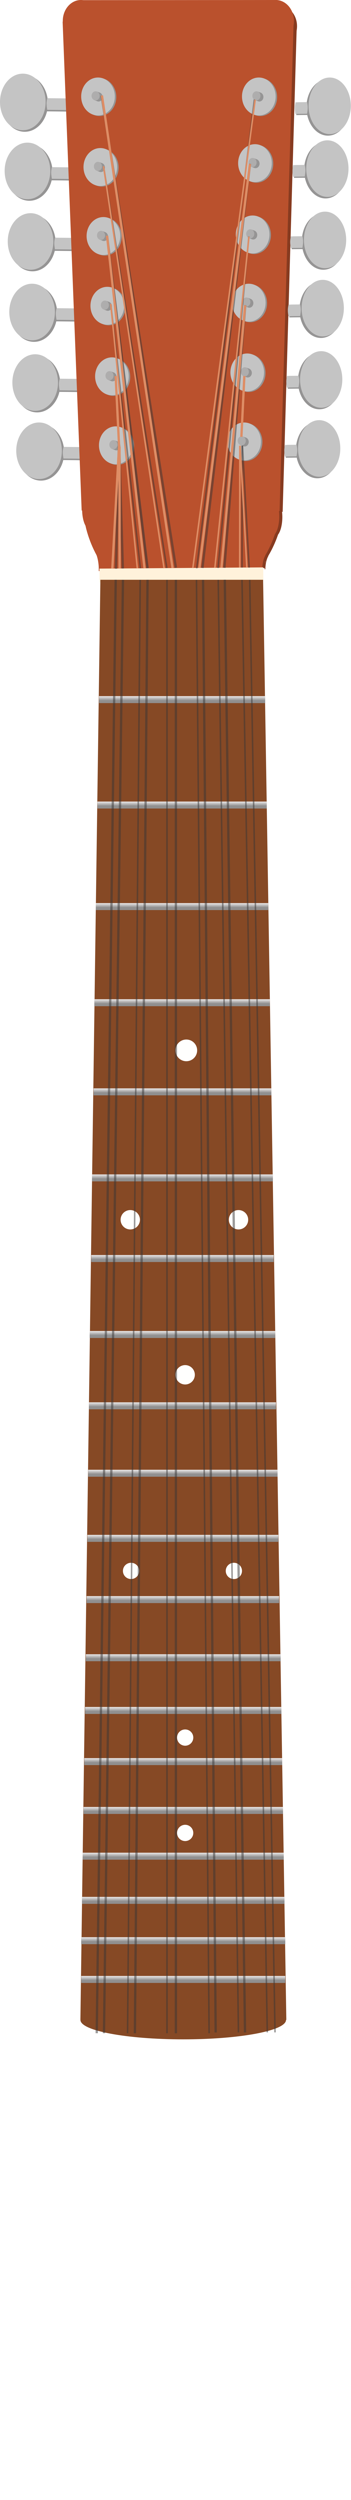 <svg xmlns="http://www.w3.org/2000/svg" xmlns:xlink="http://www.w3.org/1999/xlink" width="454" height="3225" fill="none" viewBox="0 0 454 3225">
  <path fill="#959494" d="m51.98 143.546 35.997.398.166-15-35.998-.397z"/>
  <ellipse fill="#959494" rx="30" ry="36.5" transform="matrix(1 0 0 -1 32 133.5)"/>
  <path fill="#C4C4C4" d="m61.136 141.67 24.838.275.165-15-24.837-.274z"/>
  <path stroke="#C4C4C4" stroke-width=".8" d="M61.5 127c-1.332 5.826-.994 8.59 0 14.5"/>
  <ellipse fill="#C4C4C4" rx="29.5" ry="36.5" transform="matrix(1 0 0 -1 29.5 131.5)"/>
  <path fill="#C4C4C4" d="M61 127h2v8h-2z"/>
  <path fill="#959494" d="m57.977 232.51 35.998.398.166-14.999-35.998-.398z"/>
  <ellipse fill="#959494" rx="30" ry="36.5" transform="matrix(1 0 0 -1 38 222.5)"/>
  <path fill="#C4C4C4" d="m67.134 230.635 24.838.275.165-15-24.837-.274z"/>
  <path stroke="#C4C4C4" stroke-width=".8" d="M67.5 216c-1.332 5.826-.994 8.59 0 14.5"/>
  <ellipse fill="#C4C4C4" rx="29.5" ry="36.5" transform="matrix(1 0 0 -1 35.5 220.5)"/>
  <path fill="#C4C4C4" d="M67 227h2v-8h-2z"/>
  <path fill="#959494" d="m61.976 323.474 35.998.398.166-15-35.998-.397z"/>
  <ellipse fill="#959494" rx="30" ry="36.5" transform="matrix(1 0 0 -1 42 313.5)"/>
  <path fill="#C4C4C4" d="m71.133 321.599 24.837.274.166-14.999-24.838-.274z"/>
  <path stroke="#C4C4C4" stroke-width=".8" d="M71.5 307c-1.332 5.826-.994 8.59 0 14.5"/>
  <ellipse fill="#C4C4C4" rx="29.5" ry="36.5" transform="matrix(1 0 0 -1 39.5 311.5)"/>
  <path fill="#C4C4C4" d="M71 318h2v-8h-2z"/>
  <path fill="#959494" d="m63.975 414.438 35.998.398.166-15-35.998-.397z"/>
  <ellipse fill="#959494" rx="30" ry="36.5" transform="matrix(1 0 0 -1 44 404.5)"/>
  <path fill="#C4C4C4" d="m73.132 412.563 24.838.274.165-14.999-24.837-.274z"/>
  <path stroke="#C4C4C4" stroke-width=".8" d="M73.5 398c-1.332 5.826-.994 8.59 0 14.5"/>
  <ellipse fill="#C4C4C4" rx="29.5" ry="36.5" transform="matrix(1 0 0 -1 41.5 402.5)"/>
  <path fill="#C4C4C4" d="M73 409h2v-8h-2z"/>
  <path fill="#959494" d="m67.974 505.402 35.998.398.166-15-35.998-.397z"/>
  <ellipse fill="#959494" rx="30" ry="36.5" transform="matrix(1 0 0 -1 48 495.5)"/>
  <path fill="#C4C4C4" d="m77.13 503.527 24.838.274.166-14.999-24.838-.274z"/>
  <path stroke="#C4C4C4" stroke-width=".8" d="M77.5 489c-1.332 5.826-.994 8.59 0 14.5"/>
  <ellipse fill="#C4C4C4" rx="29.5" ry="36.5" transform="matrix(1 0 0 -1 45.5 493.5)"/>
  <path fill="#C4C4C4" d="M77 500h2v-8h-2z"/>
  <path fill="#959494" d="m72.972 593.367 35.998.398.166-15-35.998-.397z"/>
  <ellipse fill="#959494" rx="30" ry="36.5" transform="matrix(1 0 0 -1 53 583.5)"/>
  <path fill="#C4C4C4" d="m82.129 591.492 24.837.274.166-14.999-24.837-.274z"/>
  <path stroke="#C4C4C4" stroke-width=".8" d="M82.5 577c-1.332 5.826-.994 8.59 0 14.5"/>
  <ellipse fill="#C4C4C4" rx="29.5" ry="36.5" transform="matrix(1 0 0 -1 50.5 581.5)"/>
  <path fill="#C4C4C4" d="M82 588h2v-8h-2z"/>
  <ellipse cx="108.702" cy="33.754" fill="#873B20" rx="23.5" ry="26.754"/>
  <ellipse cx="360.702" cy="33.754" fill="#873B20" rx="23.5" ry="26.754"/>
  <path fill="#873B20" d="M108.202 7.207h251.999v15.854H108.202zM252.414 657.077l18.172-624.763 113.184 3.232-18.172 624.763zM222.77 655.241 198.148 30.314 85.003 34.69l24.622 624.927z"/>
  <ellipse cx="120.702" cy="658.023" fill="#873B20" rx="10.5" ry="25.764"/>
  <ellipse fill="#873B20" rx="10.488" ry="40.09" transform="matrix(.935 -.354 .359 .933 130.396 695.031)"/>
  <path stroke="#873B20" d="M127.702 713.514c2.559 2.799 5.011 14.271 4.5 23.286m214.5-19.818c-2.035 3.401-3.785 9.16-4 17.341"/>
  <ellipse fill="#873B20" rx="10.486" ry="40.097" transform="matrix(-.925 -.381 -.386 .922 346.395 695.031)"/>
  <ellipse cx="354.702" cy="666.942" fill="#873B20" rx="10.5" ry="25.764"/>
  <path fill="#873B20" d="m131.244 711.36 211.61-2.523.29 23.927-211.609 2.522z"/>
  <path fill="#873B20" d="m342.672 719.459 2.608 1.468-2.47 4.308-2.608-1.468zM133.085 717.478l-2.883.82 1.38 4.763 2.883-.821zM129.202 14.927h218v698.587h-218z"/>
  <path fill="#959494" d="m391.988 590.214-22.342.266-.149-14.607 22.341-.267z"/>
  <ellipse cx="410.522" cy="580.5" fill="#959494" rx="27.789" ry="36.5" transform="rotate(180 410.522 580.5)"/>
  <path fill="#C4C4C4" d="m383.509 588.728-12.39.148-.152-15 12.389-.147z"/>
  <path stroke="#C4C4C4" stroke-width=".8" d="M383.196 574c1.234 5.826.922 8.59 0 14.5"/>
  <path stroke="#C4C4C4" stroke-width="1.5" d="M369.378 574c-1.32 5.826-1.107 9.09-.121 15"/>
  <ellipse cx="412.837" cy="578.5" fill="#C4C4C4" rx="27.326" ry="36.5" transform="rotate(180 412.837 578.5)"/>
  <path fill="#C4C4C4" d="M383.659 585h-1.853v-8h1.853zM371.171 589h-1.853v-15h1.853zM369.318 584h-.926v-8h.926z"/>
  <path fill="#959494" d="m394.595 501.214-22.341.266-.15-14.607 22.342-.266z"/>
  <ellipse cx="413.129" cy="491.5" fill="#959494" rx="27.789" ry="36.5" transform="rotate(180 413.129 491.5)"/>
  <path fill="#C4C4C4" d="m386.115 499.729-12.39.147-.153-14.999 12.39-.148z"/>
  <path stroke="#C4C4C4" stroke-width=".8" d="M385.803 485c1.235 5.826.922 8.59 0 14.5"/>
  <path stroke="#C4C4C4" stroke-width="1.5" d="M371.986 485c-1.321 5.826-1.108 9.09-.122 15"/>
  <ellipse cx="415.445" cy="489.5" fill="#C4C4C4" rx="27.326" ry="36.5" transform="rotate(180 415.445 489.5)"/>
  <path fill="#C4C4C4" d="M386.267 496h-1.853v-8h1.853zM373.778 500h-1.853v-15h1.853z"/>
  <path fill="#C4C4C4" d="M371.926 495H371v-8h.926z"/>
  <path fill="#959494" d="m396.597 409.214-22.341.266-.15-14.607 22.342-.266z"/>
  <ellipse cx="415.129" cy="399.5" fill="#959494" rx="27.789" ry="36.5" transform="rotate(180 415.129 399.5)"/>
  <path fill="#C4C4C4" d="m388.116 407.729-12.389.147-.153-14.999 12.389-.148z"/>
  <path stroke="#C4C4C4" stroke-width=".8" d="M387.803 393c1.235 5.826.922 8.59 0 14.5"/>
  <path stroke="#C4C4C4" stroke-width="1.5" d="M373.986 393c-1.321 5.826-1.108 9.09-.122 15"/>
  <ellipse cx="417.445" cy="397.5" fill="#C4C4C4" rx="27.326" ry="36.5" transform="rotate(180 417.445 397.5)"/>
  <path fill="#C4C4C4" d="M388.267 404h-1.853v-8h1.853zM375.778 408h-1.853v-15h1.853z"/>
  <path fill="#C4C4C4" d="M373.926 403H373v-8h.926z"/>
  <path fill="#959494" d="m399.597 321.212-22.342.267-.15-14.608 22.342-.266z"/>
  <ellipse cx="418.129" cy="311.5" fill="#959494" rx="27.789" ry="36.5" transform="rotate(180 418.129 311.5)"/>
  <path fill="#C4C4C4" d="m391.116 319.729-12.39.147-.153-14.999 12.39-.147z"/>
  <path stroke="#C4C4C4" stroke-width=".8" d="M390.803 305c1.235 5.826.922 8.59 0 14.5"/>
  <path stroke="#C4C4C4" stroke-width="1.5" d="M376.986 305c-1.321 5.826-1.108 9.09-.122 15"/>
  <ellipse cx="420.445" cy="309.5" fill="#C4C4C4" rx="27.326" ry="36.5" transform="rotate(180 420.445 309.5)"/>
  <path fill="#C4C4C4" d="M391.267 316h-1.853v-8h1.853zM378.778 320h-1.853v-15h1.853z"/>
  <path fill="#C4C4C4" d="M376.926 315H376v-8h.926z"/>
  <path fill="#959494" d="m402.598 229.212-22.341.267-.15-14.608 22.342-.266z"/>
  <ellipse cx="421.129" cy="219.5" fill="#959494" rx="27.789" ry="36.5" transform="rotate(180 421.129 219.5)"/>
  <path fill="#C4C4C4" d="m394.117 227.73-12.389.149-.153-15 12.389-.147z"/>
  <path stroke="#C4C4C4" stroke-width=".8" d="M393.803 213c1.235 5.826.922 8.59 0 14.5"/>
  <path stroke="#C4C4C4" stroke-width="1.5" d="M379.986 213c-1.321 5.826-1.108 9.09-.122 15"/>
  <ellipse cx="423.445" cy="217.5" fill="#C4C4C4" rx="27.326" ry="36.5" transform="rotate(180 423.445 217.5)"/>
  <path fill="#C4C4C4" d="M394.267 224h-1.853v-8h1.853zM381.778 228h-1.853v-15h1.853z"/>
  <path fill="#C4C4C4" d="M379.926 223H379v-8h.926z"/>
  <path fill="#959494" d="m405.597 148.212-22.341.267-.15-14.607 22.342-.267z"/>
  <ellipse cx="424.129" cy="138.5" fill="#959494" rx="27.789" ry="36.5" transform="rotate(180 424.129 138.5)"/>
  <path fill="#C4C4C4" d="m397.117 146.729-12.39.148-.153-15 12.39-.147z"/>
  <path stroke="#C4C4C4" stroke-width=".8" d="M396.803 132c1.235 5.826.922 8.59 0 14.5"/>
  <path stroke="#C4C4C4" stroke-width="1.5" d="M382.986 132c-1.321 5.826-1.108 9.09-.122 15"/>
  <ellipse cx="426.445" cy="136.5" fill="#C4C4C4" rx="27.326" ry="36.5" transform="rotate(180 426.445 136.5)"/>
  <path fill="#C4C4C4" d="M397.267 143h-1.853v-8h1.853zM384.778 147h-1.853v-15h1.853z"/>
  <path fill="#C4C4C4" d="M382.926 142H382v-8h.926z"/>
  <ellipse cx="104.702" cy="27" fill="#BA512D" rx="23.5" ry="27"/>
  <ellipse cx="356.702" cy="27" fill="#BA512D" rx="23.5" ry="27"/>
  <path fill="#BA512D" d="M104.202.209 356.201.002l.013 16-251.999.207zM248.418 656.045 266.58 25.547l113.184 3.26-18.162 630.498zM218.77 654.192l-24.625-630.66L81 27.948l24.625 630.66z"/>
  <ellipse cx="116.702" cy="657" fill="#BA512D" rx="10.5" ry="26"/>
  <ellipse cx="126.396" cy="694.347" fill="#BA512D" rx="10.5" ry="40.41" transform="rotate(-20.886 126.396 694.347)"/>
  <path stroke="#BA512D" d="M123.702 713c2.559 2.825 5.011 14.402 4.5 23.5m214.5-20c-2.035 3.432-3.785 9.244-4 17.5"/>
  <ellipse fill="#BA512D" rx="10.5" ry="40.41" transform="scale(-1 1) rotate(-22.549 1570.276 1205.926)"/>
  <ellipse cx="350.702" cy="666" fill="#BA512D" rx="10.5" ry="26"/>
  <path fill="#BA512D" d="m127.547 712.556 211.61-2.548.29 24.146-211.61 2.548z"/>
  <path fill="#BA512D" d="m338.672 719 2.608 1.482-2.47 4.347-2.608-1.482zM129.08 716.987l-2.883.828 1.38 4.806 2.884-.828zM125.202 8h218v705h-218z"/>
  <ellipse fill="#959494" rx="21.76" ry="24.48" transform="matrix(1 0 0 -1 128.68 125.2)"/>
  <ellipse fill="#C4C4C4" rx="21.76" ry="24.48" transform="matrix(1 0 0 -1 126.76 124.479)"/>
  <path fill="#959494" d="m122.23 129.301 3.624 1.345 3.272-11.155-3.624-1.345z"/>
  <ellipse fill="#959494" rx="5.222" ry="5.875" transform="matrix(1 0 0 -1 127.503 125.084)"/>
  <path fill="#AEADAD" stroke="#AEADAD" stroke-width=".3" d="M128.734 123.644c0-3.179-2.287-5.725-5.072-5.725s-5.073 2.546-5.073 5.725 2.288 5.726 5.073 5.726c2.785 0 5.072-2.547 5.072-5.726Z"/>
  <ellipse fill="#959494" rx="21.76" ry="24.48" transform="matrix(1 0 0 -1 131.68 216.2)"/>
  <ellipse fill="#C4C4C4" rx="21.76" ry="24.48" transform="matrix(1 0 0 -1 129.76 215.479)"/>
  <path fill="#959494" d="m125.23 220.301 3.624 1.345 3.272-11.155-3.624-1.345z"/>
  <ellipse fill="#959494" rx="5.222" ry="5.875" transform="matrix(1 0 0 -1 130.503 216.084)"/>
  <path fill="#AEADAD" stroke="#AEADAD" stroke-width=".3" d="M131.734 214.644c0-3.179-2.287-5.725-5.072-5.725s-5.073 2.546-5.073 5.725 2.288 5.726 5.073 5.726c2.785 0 5.072-2.547 5.072-5.726Z"/>
  <ellipse fill="#959494" rx="21.76" ry="24.48" transform="matrix(1 0 0 -1 135.68 305.2)"/>
  <ellipse fill="#C4C4C4" rx="21.76" ry="24.48" transform="matrix(1 0 0 -1 133.76 304.479)"/>
  <path fill="#959494" d="m129.23 309.301 3.624 1.345 3.272-11.155-3.624-1.345z"/>
  <ellipse fill="#959494" rx="5.222" ry="5.875" transform="matrix(1 0 0 -1 134.503 305.084)"/>
  <path fill="#AEADAD" stroke="#AEADAD" stroke-width=".3" d="M135.734 303.644c0-3.179-2.287-5.725-5.072-5.725s-5.073 2.546-5.073 5.725 2.288 5.726 5.073 5.726c2.785 0 5.072-2.547 5.072-5.726Z"/>
  <ellipse fill="#959494" rx="21.76" ry="24.48" transform="matrix(1 0 0 -1 140.68 395.2)"/>
  <ellipse fill="#C4C4C4" rx="21.76" ry="24.48" transform="matrix(1 0 0 -1 138.76 394.479)"/>
  <path fill="#959494" d="m134.23 399.301 3.624 1.345 3.272-11.155-3.624-1.345z"/>
  <ellipse fill="#959494" rx="5.222" ry="5.875" transform="matrix(1 0 0 -1 139.503 395.084)"/>
  <path fill="#AEADAD" stroke="#AEADAD" stroke-width=".3" d="M140.734 393.644c0-3.179-2.287-5.725-5.072-5.725s-5.073 2.546-5.073 5.725 2.288 5.726 5.073 5.726c2.785 0 5.072-2.547 5.072-5.726Z"/>
  <ellipse fill="#959494" rx="21.76" ry="24.48" transform="matrix(1 0 0 -1 146.68 486.2)"/>
  <ellipse fill="#C4C4C4" rx="21.76" ry="24.48" transform="matrix(1 0 0 -1 144.76 485.479)"/>
  <path fill="#959494" d="m140.23 490.301 3.624 1.345 3.272-11.155-3.624-1.345z"/>
  <ellipse fill="#959494" rx="5.222" ry="5.875" transform="matrix(1 0 0 -1 145.503 486.084)"/>
  <path fill="#AEADAD" stroke="#AEADAD" stroke-width=".3" d="M146.734 484.644c0-3.179-2.287-5.725-5.072-5.725s-5.073 2.546-5.073 5.725 2.288 5.726 5.073 5.726c2.785 0 5.072-2.547 5.072-5.726Z"/>
  <ellipse fill="#959494" rx="21.76" ry="24.48" transform="matrix(1 0 0 -1 151.68 575.2)"/>
  <ellipse fill="#C4C4C4" rx="21.76" ry="24.48" transform="matrix(1 0 0 -1 149.76 574.479)"/>
  <path fill="#959494" d="m145.23 579.301 3.624 1.345 3.272-11.155-3.624-1.345z"/>
  <ellipse fill="#959494" rx="5.222" ry="5.875" transform="matrix(1 0 0 -1 150.503 575.084)"/>
  <path fill="#AEADAD" stroke="#AEADAD" stroke-width=".3" d="M151.734 573.644c0-3.179-2.287-5.725-5.072-5.725s-5.073 2.546-5.073 5.725 2.288 5.726 5.073 5.726c2.785 0 5.072-2.547 5.072-5.726Z"/>
  <ellipse fill="#959494" rx="21.76" ry="24.48" transform="matrix(1 0 0 -1 336.68 125.2)"/>
  <ellipse fill="#C4C4C4" rx="21.76" ry="24.48" transform="matrix(1 0 0 -1 334.76 124.479)"/>
  <path fill="#959494" d="m330.23 129.301 3.624 1.345 3.272-11.155-3.624-1.345z"/>
  <ellipse fill="#959494" rx="5.222" ry="5.875" transform="matrix(1 0 0 -1 335.503 125.084)"/>
  <path fill="#AEADAD" stroke="#AEADAD" stroke-width=".3" d="M336.734 123.644c0-3.179-2.287-5.725-5.072-5.725s-5.073 2.546-5.073 5.725 2.288 5.726 5.073 5.726c2.785 0 5.072-2.547 5.072-5.726Z"/>
  <ellipse fill="#959494" rx="21.76" ry="24.48" transform="matrix(1 0 0 -1 331.68 211.2)"/>
  <ellipse fill="#C4C4C4" rx="21.76" ry="24.48" transform="matrix(1 0 0 -1 329.76 210.479)"/>
  <path fill="#959494" d="m325.23 215.301 3.624 1.345 3.272-11.155-3.624-1.345z"/>
  <ellipse fill="#959494" rx="5.222" ry="5.875" transform="matrix(1 0 0 -1 330.503 211.084)"/>
  <path fill="#AEADAD" stroke="#AEADAD" stroke-width=".3" d="M331.734 209.644c0-3.179-2.287-5.725-5.072-5.725s-5.073 2.546-5.073 5.725 2.288 5.726 5.073 5.726c2.785 0 5.072-2.547 5.072-5.726Z"/>
  <ellipse fill="#959494" rx="21.76" ry="24.48" transform="matrix(1 0 0 -1 328.68 303.2)"/>
  <ellipse fill="#C4C4C4" rx="21.76" ry="24.48" transform="matrix(1 0 0 -1 326.76 302.479)"/>
  <path fill="#959494" d="m322.23 307.301 3.624 1.345 3.272-11.155-3.624-1.345z"/>
  <ellipse fill="#959494" rx="5.222" ry="5.875" transform="matrix(1 0 0 -1 327.503 303.084)"/>
  <path fill="#AEADAD" stroke="#AEADAD" stroke-width=".3" d="M328.734 301.644c0-3.179-2.287-5.725-5.072-5.725s-5.073 2.546-5.073 5.725 2.288 5.726 5.073 5.726c2.785 0 5.072-2.547 5.072-5.726Z"/>
  <ellipse fill="#959494" rx="21.76" ry="24.48" transform="matrix(1 0 0 -1 323.68 391.2)"/>
  <ellipse fill="#C4C4C4" rx="21.76" ry="24.48" transform="matrix(1 0 0 -1 321.76 390.479)"/>
  <path fill="#959494" d="m317.23 395.301 3.624 1.345 3.272-11.155-3.624-1.345z"/>
  <ellipse fill="#959494" rx="5.222" ry="5.875" transform="matrix(1 0 0 -1 322.503 391.084)"/>
  <path fill="#AEADAD" stroke="#AEADAD" stroke-width=".3" d="M323.734 389.644c0-3.179-2.287-5.725-5.072-5.725s-5.073 2.546-5.073 5.725 2.288 5.726 5.073 5.726c2.785 0 5.072-2.547 5.072-5.726Z"/>
  <ellipse fill="#959494" rx="21.76" ry="24.48" transform="matrix(1 0 0 -1 321.68 481.2)"/>
  <ellipse fill="#C4C4C4" rx="21.76" ry="24.48" transform="matrix(1 0 0 -1 319.76 480.479)"/>
  <path fill="#959494" d="m315.23 485.301 3.624 1.345 3.272-11.155-3.624-1.345z"/>
  <ellipse fill="#959494" rx="5.222" ry="5.875" transform="matrix(1 0 0 -1 320.503 481.084)"/>
  <path fill="#AEADAD" stroke="#AEADAD" stroke-width=".3" d="M321.734 479.644c0-3.179-2.287-5.725-5.072-5.725s-5.073 2.546-5.073 5.725 2.288 5.726 5.073 5.726c2.785 0 5.072-2.547 5.072-5.726Z"/>
  <ellipse fill="#959494" rx="21.76" ry="24.48" transform="matrix(1 0 0 -1 317.68 570.2)"/>
  <ellipse fill="#C4C4C4" rx="21.76" ry="24.48" transform="matrix(1 0 0 -1 315.76 569.479)"/>
  <path fill="#959494" d="m311.23 574.301 3.624 1.345 3.272-11.155-3.624-1.345z"/>
  <ellipse fill="#959494" rx="5.222" ry="5.875" transform="matrix(1 0 0 -1 316.503 570.084)"/>
  <path fill="#AEADAD" stroke="#AEADAD" stroke-width=".3" d="M317.734 568.644c0-3.179-2.287-5.725-5.072-5.725s-5.073 2.546-5.073 5.725 2.288 5.726 5.073 5.726c2.785 0 5.072-2.547 5.072-5.726Z"/>
  <path fill="url(#a)" d="M134 12h198.996v74.955H134z"/>
  <path fill="#864925" d="M369.927 2605.8c0 13.81-59.517 25-132.934 25s-132.933-11.19-132.933-25 59.516-25 132.933-25 132.934 11.19 132.934 25Z"/>
  <path fill="#FFF2DB" d="m128.64 733.504 211.834-1.556.135 17.86-211.833 1.557z"/>
  <path fill="#864925" d="M129.836 2612.33V747.92h210.462v1864.41z"/>
  <path fill="#864925" d="m340.326 748.439 30.029 1857.271h-60.057l30.028-1857.271ZM129.835 747.802 103.997 2605.55h51.677L129.835 747.802Z"/>
  <path fill="url(#b)" d="M128 898h215v9H128z"/>
  <path fill="url(#c)" d="M126 1034h219v9H126z"/>
  <path fill="url(#d)" d="M124 1165h223v9H124z"/>
  <path fill="url(#e)" d="M122 1289h227v9H122z"/>
  <path fill="url(#f)" d="M121 1404h230v9H121z"/>
  <path fill="url(#g)" d="M119 1515h234v9H119z"/>
  <path fill="url(#h)" d="M118 1619h236v9H118z"/>
  <path fill="url(#i)" d="M116 1717h240v9H116z"/>
  <path fill="url(#j)" d="M115 1809h242v9H115z"/>
  <path fill="url(#k)" d="M114 1896h245v9H114z"/>
  <path fill="url(#l)" d="M113 1980h247v9H113z"/>
  <path fill="url(#m)" d="M112 2059h249v9H112z"/>
  <path fill="url(#n)" d="M111 2134h252v9H111z"/>
  <path fill="url(#o)" d="M110 2202h254v9H110z"/>
  <path fill="url(#p)" d="M109 2268h256v9H109z"/>
  <path fill="url(#q)" d="M108 2331h258v9H108z"/>
  <path fill="url(#r)" d="M107 2390h260v9H107z"/>
  <path fill="url(#s)" d="M106 2447h262v9H106z"/>
  <path fill="url(#t)" d="M105 2499h264v9H105z"/>
  <path fill="url(#u)" d="M105 2549h264v9H105z"/>
  <circle cx="239.5" cy="2364.5" r="10.5" fill="#FFFFFE"/>
  <circle cx="239.5" cy="2241.5" r="10.5" fill="#FFFFFE"/>
  <circle cx="239.5" cy="1773.5" r="12.5" fill="#FFFFFE"/>
  <circle cx="241" cy="1355" r="14" fill="#FFFFFE"/>
  <circle cx="308.5" cy="1573.5" r="12.5" fill="#FFFFFE"/>
  <circle cx="168.5" cy="1573.5" r="12.5" fill="#FFFFFE"/>
  <circle cx="302.5" cy="2026.5" r="10.5" fill="#FFFFFE"/>
  <circle cx="169.5" cy="2026.5" r="10.5" fill="#FFFFFE"/>
  <path fill="#393737" d="m314.205 574.998-2-.002-.13 157.221 2 .002z" opacity=".5"/>
  <path fill="#393737" d="m314.608 574.84-1.997.11 8.665 157.352 1.997-.11zM324.862 211.453l-2.98-.352-61.538 521.421 2.979.352zM330.06 128.383l-1.985-.245-74.639 604.92 1.985.246zM322.914 305.068l-1.991-.186-39.895 427.782 1.991.186zM318.726 393.83l-2.99-.239-26.995 338.83 2.991.238z" opacity=".5"/>
  <path fill="#393737" d="m137.002 304.492 2.978-.364 52.359 428.596-2.978.364z" opacity=".6"/>
  <path fill="#393737" d="m129.968 123.771 2.963-.468L229.007 732.1l-2.964.468zM142.282 392.402l1.987-.223 38.28 340.74-1.987.223zM133.16 215.881l1.976-.312 81.624 517.052-1.975.312zM152.733 576.081l2.999-.089 4.664 157.338-2.999.089z" opacity=".5"/>
  <path fill="#393737" d="m152.152 575.95 3 .07-3.635 157.697-2.999-.069z" opacity=".5"/>
  <path fill="#DE8D65" d="m152.458 575.922 2.995.165-8.673 157.501-2.995-.165zM311.608 574.84l-1.997.11 8.665 157.352 1.997-.11z"/>
  <path fill="#DE8D65" d="m153.072 575.998 3-.002.13 157.406-3 .003zM311.205 574.998l-2-.002-.13 157.221 2 .002z"/>
  <path fill="#DE8D65" d="m148.1 485.181 2.996-.147 4.472 91.2-2.996.147zM317.564 485.174l-2.997-.147-3.845 78.423 2.997.147zM142.197 392.187l1.99-.2 34.442 341.149-1.99.2zM318.55 394.02l-2.987-.27-30.611 338.522 2.987.27zM136.931 304.252l2.981-.337 48.497 429.05-2.98.337zM323.031 305.298l-1.99-.205-44.118 427.367 1.99.205zM132.889 214.607l1.978-.299 78.32 518.544-1.977.299zM324.758 211.683l-2.976-.373-65.36 520.956 2.977.373zM130.326 123.396l2.967-.445 91.355 609.522-2.967.445zM331.04 128.777l-1.982-.264-80.622 604.152 1.982.265z"/>
  <path fill="#393737" d="m148.172 747.884 3 .04-24.545 1874.989-3-.04zM157.543 747.987l3 .04L136 2622.875l-3-.04zM189.346 747.936l3 .026-16.363 1874.989-3-.026zM226 748h3v1875h-3zM261.141 748.114l3-.026 16.32 1873.839-3 .026zM289.256 747.876l3-.042 26.168 1874.027-3 .042zM180.346 748.036l2 .017-16.362 1874.9-2-.018zM215 748h2v1875h-2zM253.131 748.112l2-.017 16.329 1874.828-2 .018zM281.258 748.015l2-.028 26.166 1873.877-2 .028zM312.016 748.078l2-.035 32.706 1873.765-2 .035zM322.015 748.02l2-.035 32.707 1873.825-2 .035z" opacity=".5"/>
  <defs>
    <linearGradient id="b" x1="235.5" x2="235.5" y1="898" y2="907" gradientUnits="userSpaceOnUse">
      <stop stop-color="#EBE9E9"/>
      <stop offset=".631" stop-color="#908F8F"/>
    </linearGradient>
    <linearGradient id="c" x1="235.5" x2="235.5" y1="1034" y2="1043" gradientUnits="userSpaceOnUse">
      <stop stop-color="#EBE9E9"/>
      <stop offset=".631" stop-color="#908F8F"/>
    </linearGradient>
    <linearGradient id="d" x1="235.5" x2="235.5" y1="1165" y2="1174" gradientUnits="userSpaceOnUse">
      <stop stop-color="#EBE9E9"/>
      <stop offset=".631" stop-color="#908F8F"/>
    </linearGradient>
    <linearGradient id="e" x1="235.5" x2="235.5" y1="1289" y2="1298" gradientUnits="userSpaceOnUse">
      <stop stop-color="#EBE9E9"/>
      <stop offset=".631" stop-color="#908F8F"/>
    </linearGradient>
    <linearGradient id="f" x1="236" x2="236" y1="1404" y2="1413" gradientUnits="userSpaceOnUse">
      <stop stop-color="#EBE9E9"/>
      <stop offset=".631" stop-color="#908F8F"/>
    </linearGradient>
    <linearGradient id="g" x1="236" x2="236" y1="1515" y2="1524" gradientUnits="userSpaceOnUse">
      <stop stop-color="#EBE9E9"/>
      <stop offset=".631" stop-color="#908F8F"/>
    </linearGradient>
    <linearGradient id="h" x1="236" x2="236" y1="1619" y2="1628" gradientUnits="userSpaceOnUse">
      <stop stop-color="#EBE9E9"/>
      <stop offset=".631" stop-color="#908F8F"/>
    </linearGradient>
    <linearGradient id="i" x1="236" x2="236" y1="1717" y2="1726" gradientUnits="userSpaceOnUse">
      <stop stop-color="#EBE9E9"/>
      <stop offset=".631" stop-color="#908F8F"/>
    </linearGradient>
    <linearGradient id="j" x1="236" x2="236" y1="1809" y2="1818" gradientUnits="userSpaceOnUse">
      <stop stop-color="#EBE9E9"/>
      <stop offset=".631" stop-color="#908F8F"/>
    </linearGradient>
    <linearGradient id="k" x1="236.5" x2="236.5" y1="1896" y2="1905" gradientUnits="userSpaceOnUse">
      <stop stop-color="#EBE9E9"/>
      <stop offset=".631" stop-color="#908F8F"/>
    </linearGradient>
    <linearGradient id="l" x1="236.5" x2="236.5" y1="1980" y2="1989" gradientUnits="userSpaceOnUse">
      <stop stop-color="#EBE9E9"/>
      <stop offset=".631" stop-color="#908F8F"/>
    </linearGradient>
    <linearGradient id="m" x1="236.5" x2="236.5" y1="2059" y2="2068" gradientUnits="userSpaceOnUse">
      <stop stop-color="#EBE9E9"/>
      <stop offset=".631" stop-color="#908F8F"/>
    </linearGradient>
    <linearGradient id="n" x1="237" x2="237" y1="2134" y2="2143" gradientUnits="userSpaceOnUse">
      <stop stop-color="#EBE9E9"/>
      <stop offset=".631" stop-color="#908F8F"/>
    </linearGradient>
    <linearGradient id="o" x1="237" x2="237" y1="2202" y2="2211" gradientUnits="userSpaceOnUse">
      <stop stop-color="#EBE9E9"/>
      <stop offset=".631" stop-color="#908F8F"/>
    </linearGradient>
    <linearGradient id="p" x1="237" x2="237" y1="2268" y2="2277" gradientUnits="userSpaceOnUse">
      <stop stop-color="#EBE9E9"/>
      <stop offset=".631" stop-color="#908F8F"/>
    </linearGradient>
    <linearGradient id="q" x1="237" x2="237" y1="2331" y2="2340" gradientUnits="userSpaceOnUse">
      <stop stop-color="#EBE9E9"/>
      <stop offset=".631" stop-color="#908F8F"/>
    </linearGradient>
    <linearGradient id="r" x1="237" x2="237" y1="2390" y2="2399" gradientUnits="userSpaceOnUse">
      <stop stop-color="#EBE9E9"/>
      <stop offset=".631" stop-color="#908F8F"/>
    </linearGradient>
    <linearGradient id="s" x1="237" x2="237" y1="2447" y2="2456" gradientUnits="userSpaceOnUse">
      <stop stop-color="#EBE9E9"/>
      <stop offset=".631" stop-color="#908F8F"/>
    </linearGradient>
    <linearGradient id="t" x1="237" x2="237" y1="2499" y2="2508" gradientUnits="userSpaceOnUse">
      <stop stop-color="#EBE9E9"/>
      <stop offset=".631" stop-color="#908F8F"/>
    </linearGradient>
    <linearGradient id="u" x1="237" x2="237" y1="2549" y2="2558" gradientUnits="userSpaceOnUse">
      <stop stop-color="#EBE9E9"/>
      <stop offset=".631" stop-color="#908F8F"/>
    </linearGradient>
    <pattern id="a" width="1" height="1" patternContentUnits="objectBoundingBox">
      <use xlink:href="#v" transform="scale(.003 .009)"/>
    </pattern>
  </defs>
</svg>
